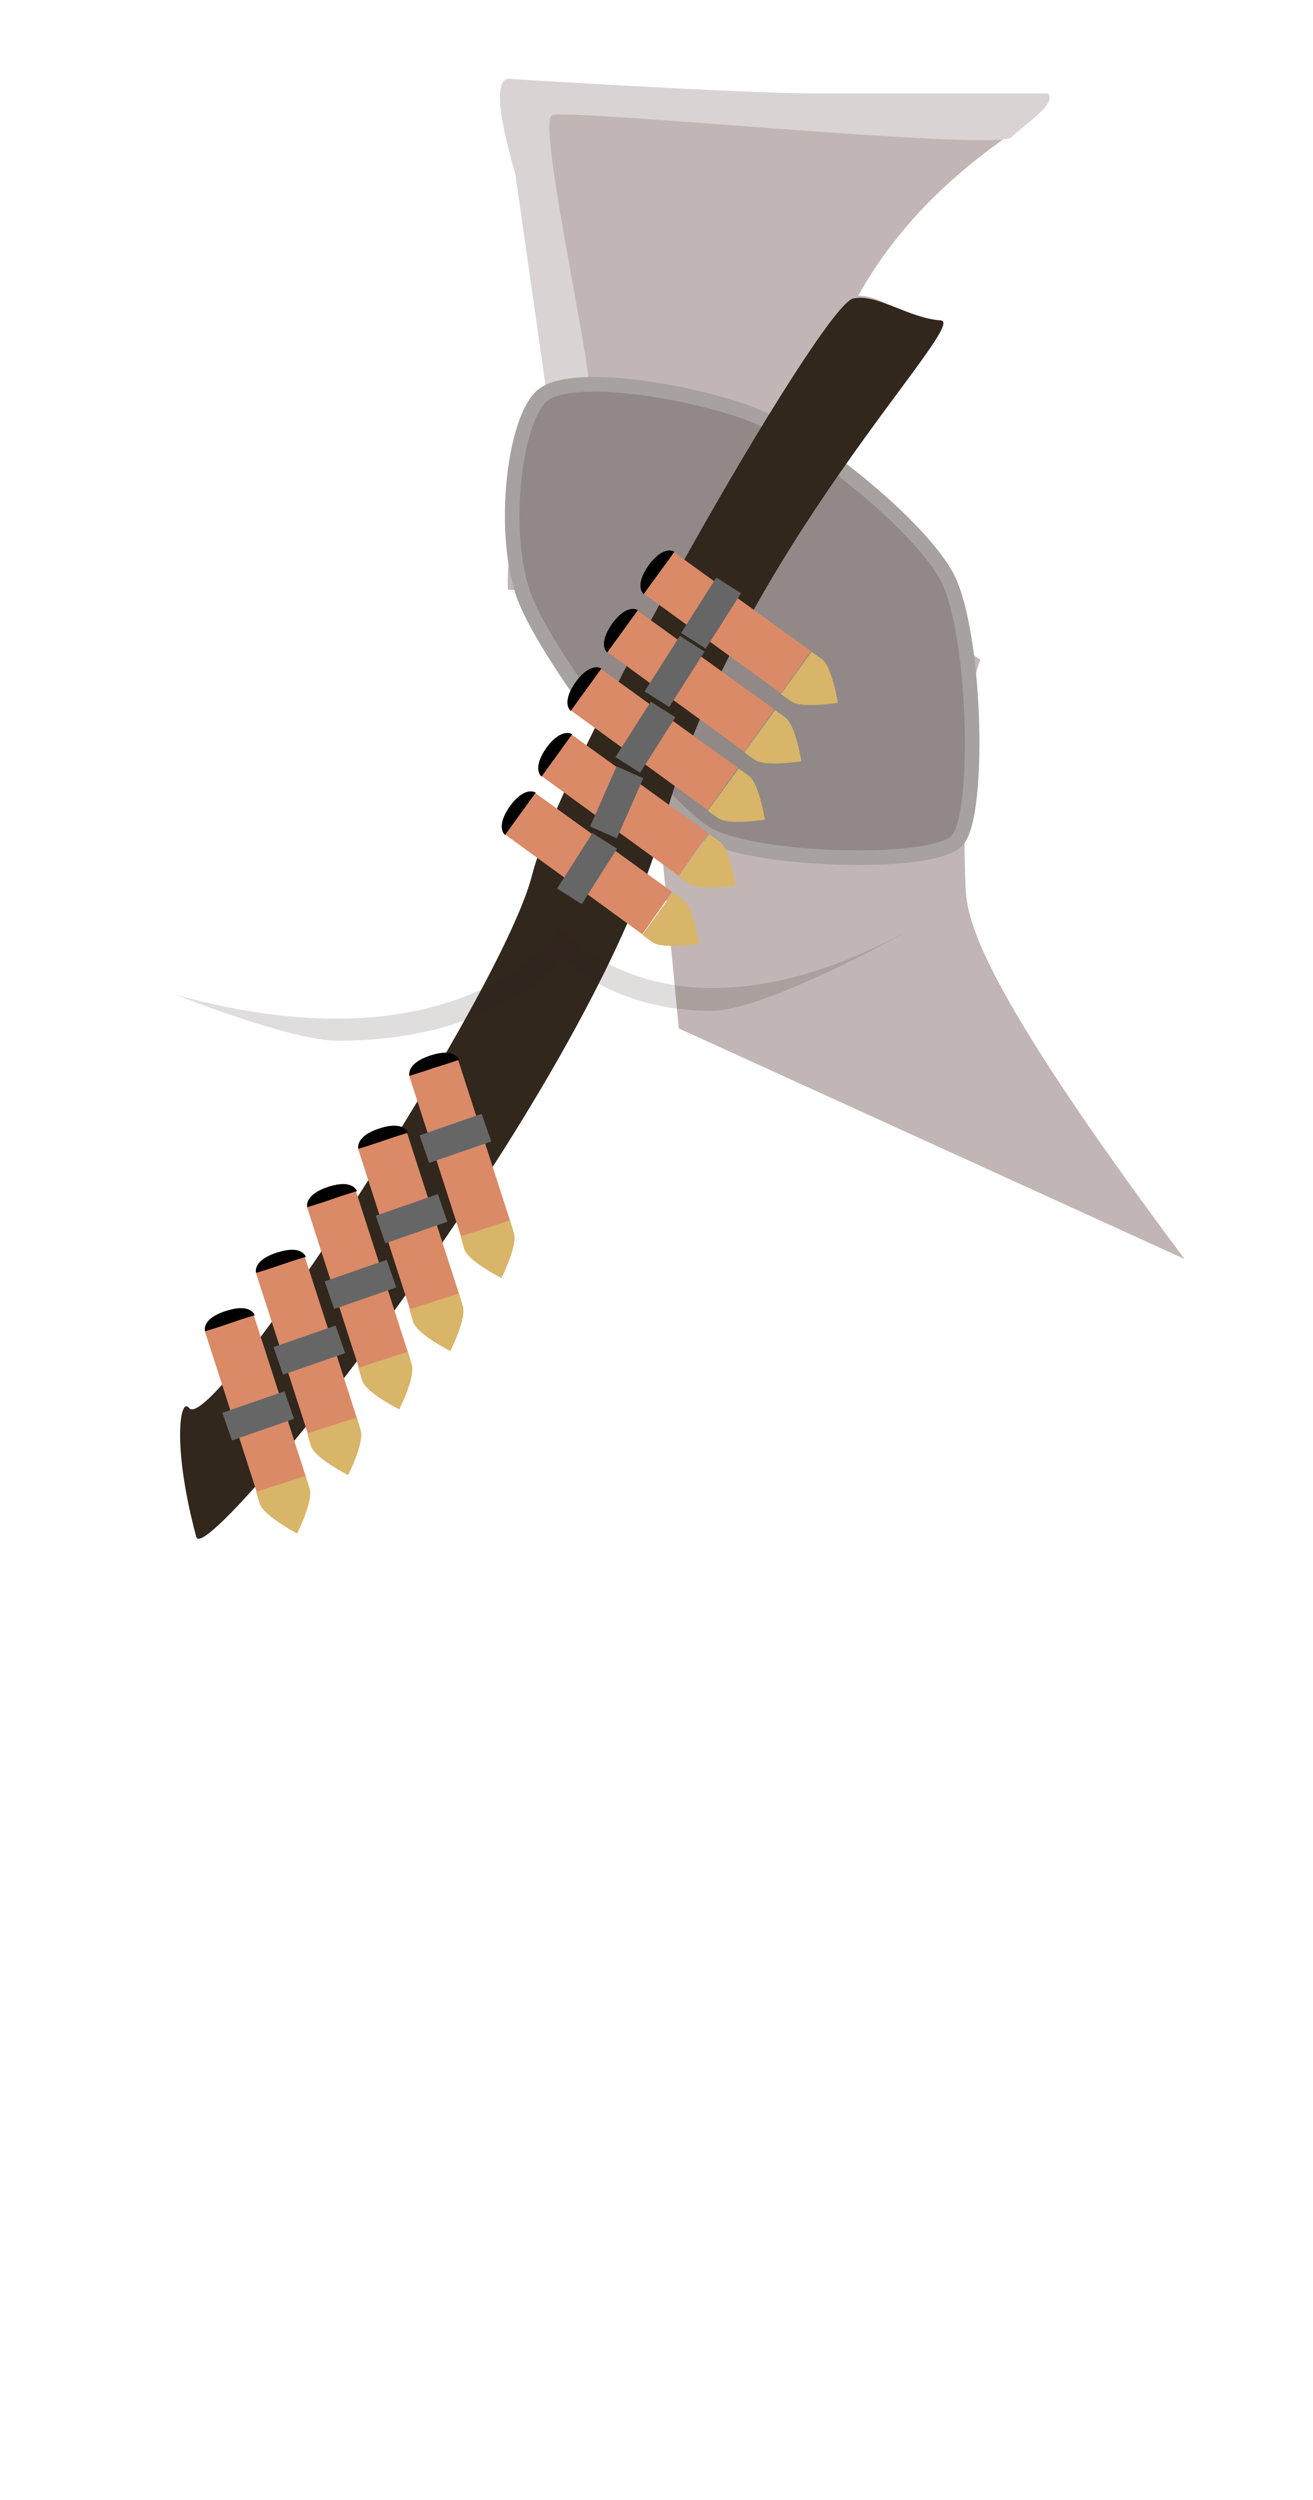 <?xml version="1.0" encoding="utf-8"?>
<!-- Generator: Adobe Illustrator 22.1.0, SVG Export Plug-In . SVG Version: 6.00 Build 0)  -->
<svg version="1.1" id="Calque_1" xmlns="http://www.w3.org/2000/svg" xmlns:xlink="http://www.w3.org/1999/xlink" x="0px" y="0px"
	 viewBox="0 0 179.9 342.5" style="enable-background:new 0 0 179.9 342.5;" xml:space="preserve">
<style type="text/css">
	.st0{fill:#C1B6B5;}
	.st1{fill:#DAD3D3;}
	.st2{fill:#918988;stroke:#A7A1A0;stroke-width:2;stroke-miterlimit:10;}
	.st3{fill:#31271D;}
	.st4{fill:#DA8A67;}
	.st5{fill:#D8B568;}
	.st6{fill:#666666;}
	.st7{opacity:0.15;fill:#31271D;enable-background:new    ;}
</style>
<g>
	<g>
		<g>
			<path class="st0" d="M142.6,13.8c-4-1-73,0-73,0l6,45c-6.9,12.6-6,22-6,22h28c2-8,0-23,24-39c0,0-1.5-1.2-4-1.3
				C128.6,20.8,147.1,15,142.6,13.8z"/>
			<path class="st1" d="M143.6,12.8c0,0-20,0-32,0c-10,0-42-2-42-2c-2.4,0.3-0.3,8.6,1,13l5,35c0,0,4-4,5-6c0.7-1.5-7-36-5-37
				s61,5,63,3C140.5,16.9,144.8,14.3,143.6,12.8z"/>
		</g>
		<path id="to_x5F_hide_x5F_if_x5F_arm_x5F_lower" class="st0" d="M162.3,172.5c-28-37.5-29.8-46.3-30-50.9c-1-27,2.4-31.8,2-31.2
			c0,0-29.1-21.7-35.4-19.5l-12.5,0.8l6.6,69.2L162.3,172.5z"/>
		<path class="st2" d="M102.3,56.5c-8.3-3-23.3-5.4-27.6-2.6c-4.3,2.7-6.2,19.6-2.7,28.3c3.5,8.6,18.7,28.7,25.1,32.2
			c6.5,3.6,30.9,4.4,34.1,0.7c3.2-3.7,2.5-29.5-1.7-36.5C125.4,71.5,110.6,59.5,102.3,56.5z"/>
		<g>
			<path class="st3" d="M128.9,43.9c4.1,0.3-28,32-38,69s-62.7,102.3-64,97.7c-3.3-12.2-2.3-19.3-1-17.7c3,4.1,43-57,47-73
				c3.8-15.2,39.6-78.1,44-79C120.2,40.2,124.5,43.6,128.9,43.9z"/>
			<g>
				<path class="st4" d="M41.9,202.3l-7.1-22c0,0-0.5-1.7-3.9-0.6c-3.4,1.1-2.8,2.8-2.8,2.8l7.1,22L41.9,202.3z"/>
				<path class="st5" d="M40.7,210.1c0,0,2.3-4.5,1.7-6.2c-0.5-1.7-0.5-1.7-0.5-1.7l-6.8,2.2c0,0,0,0,0.5,1.7
					C36.3,207.8,40.7,210.1,40.7,210.1z"/>
				<path d="M28.1,182.4c0,0,1.7-0.5,3.4-1.1c1.7-0.6,3.4-1.1,3.4-1.1l0,0c0,0-0.5-1.7-3.9-0.6C27.5,180.7,28.1,182.4,28.1,182.4
					L28.1,182.4z"/>
			</g>
			<g>
				<path class="st4" d="M48.9,194.3l-7.1-22c0,0-0.5-1.7-3.9-0.6c-3.4,1.1-2.8,2.8-2.8,2.8l7.1,22L48.9,194.3z"/>
				<path class="st5" d="M47.7,202.1c0,0,2.3-4.5,1.7-6.2c-0.5-1.7-0.5-1.7-0.5-1.7l-6.8,2.2c0,0,0,0,0.5,1.7S47.7,202.1,47.7,202.1
					z"/>
				<path d="M35.1,174.4c0,0,1.7-0.5,3.4-1.1s3.4-1.1,3.4-1.1l0,0c0,0-0.5-1.7-3.9-0.6C34.5,172.7,35.1,174.4,35.1,174.4L35.1,174.4
					z"/>
			</g>
			<g>
				<path class="st4" d="M55.9,185.3l-7.1-22c0,0-0.5-1.7-3.9-0.6c-3.4,1.1-2.8,2.8-2.8,2.8l7.1,22L55.9,185.3z"/>
				<path class="st5" d="M54.7,193.1c0,0,2.3-4.5,1.7-6.2c-0.5-1.7-0.5-1.7-0.5-1.7l-6.8,2.2c0,0,0,0,0.5,1.7S54.7,193.1,54.7,193.1
					z"/>
				<path d="M42.1,165.4c0,0,1.7-0.5,3.4-1.1s3.4-1.1,3.4-1.1l0,0c0,0-0.5-1.7-3.9-0.6C41.6,163.7,42.1,165.4,42.1,165.4L42.1,165.4
					z"/>
			</g>
			<g>
				<path class="st4" d="M62.9,177.3l-7.1-22c0,0-0.5-1.7-3.9-0.6c-3.4,1.1-2.8,2.8-2.8,2.8l7.1,22L62.9,177.3z"/>
				<path class="st5" d="M61.7,185.1c0,0,2.3-4.5,1.7-6.2c-0.5-1.7-0.5-1.7-0.5-1.7l-6.8,2.2c0,0,0,0,0.5,1.7S61.7,185.1,61.7,185.1
					z"/>
				<path d="M49.1,157.4c0,0,1.7-0.5,3.4-1.1s3.4-1.1,3.4-1.1l0,0c0,0-0.5-1.7-3.9-0.6C48.6,155.7,49.1,157.4,49.1,157.4L49.1,157.4
					z"/>
			</g>
			<g>
				<path class="st4" d="M69.9,167.3l-7.1-22c0,0-0.5-1.7-3.9-0.6c-3.4,1.1-2.8,2.8-2.8,2.8l7.1,22L69.9,167.3z"/>
				<path class="st5" d="M68.7,175.1c0,0,2.3-4.5,1.7-6.2c-0.5-1.7-0.5-1.7-0.5-1.7l-6.8,2.2c0,0,0,0,0.5,1.7
					C64.1,172.8,68.7,175.1,68.7,175.1z"/>
				<path d="M56.1,147.4c0,0,1.7-0.5,3.4-1.1c1.7-0.5,3.4-1.1,3.4-1.1l0,0c0,0-0.5-1.7-3.9-0.6C55.6,145.7,56.1,147.4,56.1,147.4
					L56.1,147.4z"/>
			</g>
			<g>
				<path class="st4" d="M97.1,114.2l-18.7-13.5c0,0-1.4-1-3.5,1.8c-2.1,2.9-0.6,3.9-0.6,3.9L93,120L97.1,114.2z"/>
				<path class="st5" d="M100.8,121.3c0,0-0.8-5-2.2-6s-1.4-1-1.4-1l-4.2,5.8c0,0,0,0,1.4,1S100.8,121.3,100.8,121.3z"/>
				<path d="M74.2,106.4c0,0,1-1.4,2.1-2.9c1-1.4,2.1-2.9,2.1-2.9l0,0c0,0-1.4-1-3.5,1.8C72.8,105.4,74.2,106.4,74.2,106.4
					L74.2,106.4z"/>
			</g>
			<g>
				<path class="st4" d="M101.1,105.2L82.4,91.7c0,0-1.4-1-3.5,1.8c-2.1,2.9-0.6,3.9-0.6,3.9L97,111L101.1,105.2z"/>
				<path class="st5" d="M104.8,112.3c0,0-0.8-5-2.2-6s-1.4-1-1.4-1l-4.2,5.8c0,0,0,0,1.4,1S104.8,112.3,104.8,112.3z"/>
				<path d="M78.2,97.4c0,0,1-1.4,2.1-2.9c1-1.4,2.1-2.9,2.1-2.9l0,0c0,0-1.4-1-3.5,1.8C76.8,96.4,78.2,97.4,78.2,97.4L78.2,97.4z"
					/>
			</g>
			<g>
				<path class="st4" d="M106.1,97.2L87.4,83.7c0,0-1.4-1-3.5,1.8c-2.1,2.9-0.6,3.9-0.6,3.9L102,103L106.1,97.2z"/>
				<path class="st5" d="M109.8,104.3c0,0-0.8-5-2.2-6s-1.4-1-1.4-1l-4.2,5.8c0,0,0,0,1.4,1C104.8,105.1,109.8,104.3,109.8,104.3z"
					/>
				<path d="M83.2,89.4c0,0,1-1.4,2.1-2.9c1-1.4,2.1-2.9,2.1-2.9l0,0c0,0-1.4-1-3.5,1.8C81.8,88.4,83.2,89.4,83.2,89.4L83.2,89.4z"
					/>
			</g>
			<g>
				<path class="st4" d="M111.1,89.2L92.4,75.7c0,0-1.4-1-3.5,1.8c-2.1,2.9-0.6,3.9-0.6,3.9L107,95L111.1,89.2z"/>
				<path class="st5" d="M114.8,96.3c0,0-0.8-5-2.2-6s-1.4-1-1.4-1l-4.2,5.8c0,0,0,0,1.4,1C109.8,97.1,114.8,96.3,114.8,96.3z"/>
				<path d="M88.2,81.4c0,0,1-1.4,2.1-2.9s2.1-2.9,2.1-2.9l0,0c0,0-1.4-1-3.5,1.8C86.8,80.4,88.2,81.4,88.2,81.4L88.2,81.4z"/>
			</g>
			<g>
				<path class="st4" d="M92.1,122.2l-18.7-13.5c0,0-1.4-1-3.5,1.8c-2.1,2.9-0.6,3.9-0.6,3.9L88,128L92.1,122.2z"/>
				<path class="st5" d="M95.8,129.3c0,0-0.8-5-2.2-6s-1.4-1-1.4-1l-4.2,5.8c0,0,0,0,1.4,1C90.8,130.1,95.8,129.3,95.8,129.3z"/>
				<path d="M69.2,114.4c0,0,1-1.4,2.1-2.9c1-1.4,2.1-2.9,2.1-2.9l0,0c0,0-1.4-1-3.5,1.8C67.8,113.4,69.2,114.4,69.2,114.4
					L69.2,114.4z"/>
			</g>
			<rect x="30.9" y="191.9" transform="matrix(0.945 -0.328 0.328 0.945 -61.673 22.36)" class="st6" width="9" height="4"/>
			<rect x="37.9" y="182.9" transform="matrix(0.945 -0.328 0.328 0.945 -58.331 24.158)" class="st6" width="9" height="4"/>
			<rect x="44.9" y="173.9" transform="matrix(0.945 -0.328 0.328 0.945 -54.99 25.957)" class="st6" width="9" height="4"/>
			<rect x="51.9" y="164.9" transform="matrix(0.945 -0.328 0.328 0.945 -51.648 27.756)" class="st6" width="9" height="4"/>
			<rect x="57.9" y="153.9" transform="matrix(0.945 -0.328 0.328 0.945 -47.706 29.116)" class="st6" width="9" height="4"/>
			<rect x="75.9" y="117" transform="matrix(0.537 -0.844 0.844 0.537 -63.174 122.963)" class="st6" width="9" height="4"/>
			<rect x="80" y="108" transform="matrix(0.403 -0.915 0.915 0.403 -50.208 142.918)" class="st6" width="9" height="4"/>
			<rect x="83.9" y="99" transform="matrix(0.537 -0.844 0.844 0.537 -44.285 121.376)" class="st6" width="9" height="4"/>
			<rect x="87.9" y="90" transform="matrix(0.537 -0.844 0.844 0.537 -34.84 120.582)" class="st6" width="9" height="4"/>
			<rect x="92.9" y="82" transform="matrix(0.537 -0.844 0.844 0.537 -25.776 121.096)" class="st6" width="9" height="4"/>
		</g>
	</g>
	<g>
		<path class="st7" d="M97.5,138.5c-14.4,0-21.3-8-21.7-8.5l1.9-2.1c0.2,0.2,14.7,16.9,46.6-0.3C124.4,127.6,104.9,138.5,97.5,138.5
			z"/>
		<path class="st7" d="M46.3,142.6c-6.5,0-22.2-6.3-22.2-6.3c39,10.8,52.4-8.6,52.5-8.8l2.5,1.7C78.6,129.8,69.8,142.6,46.3,142.6z"
			/>
	</g>
</g>
</svg>
